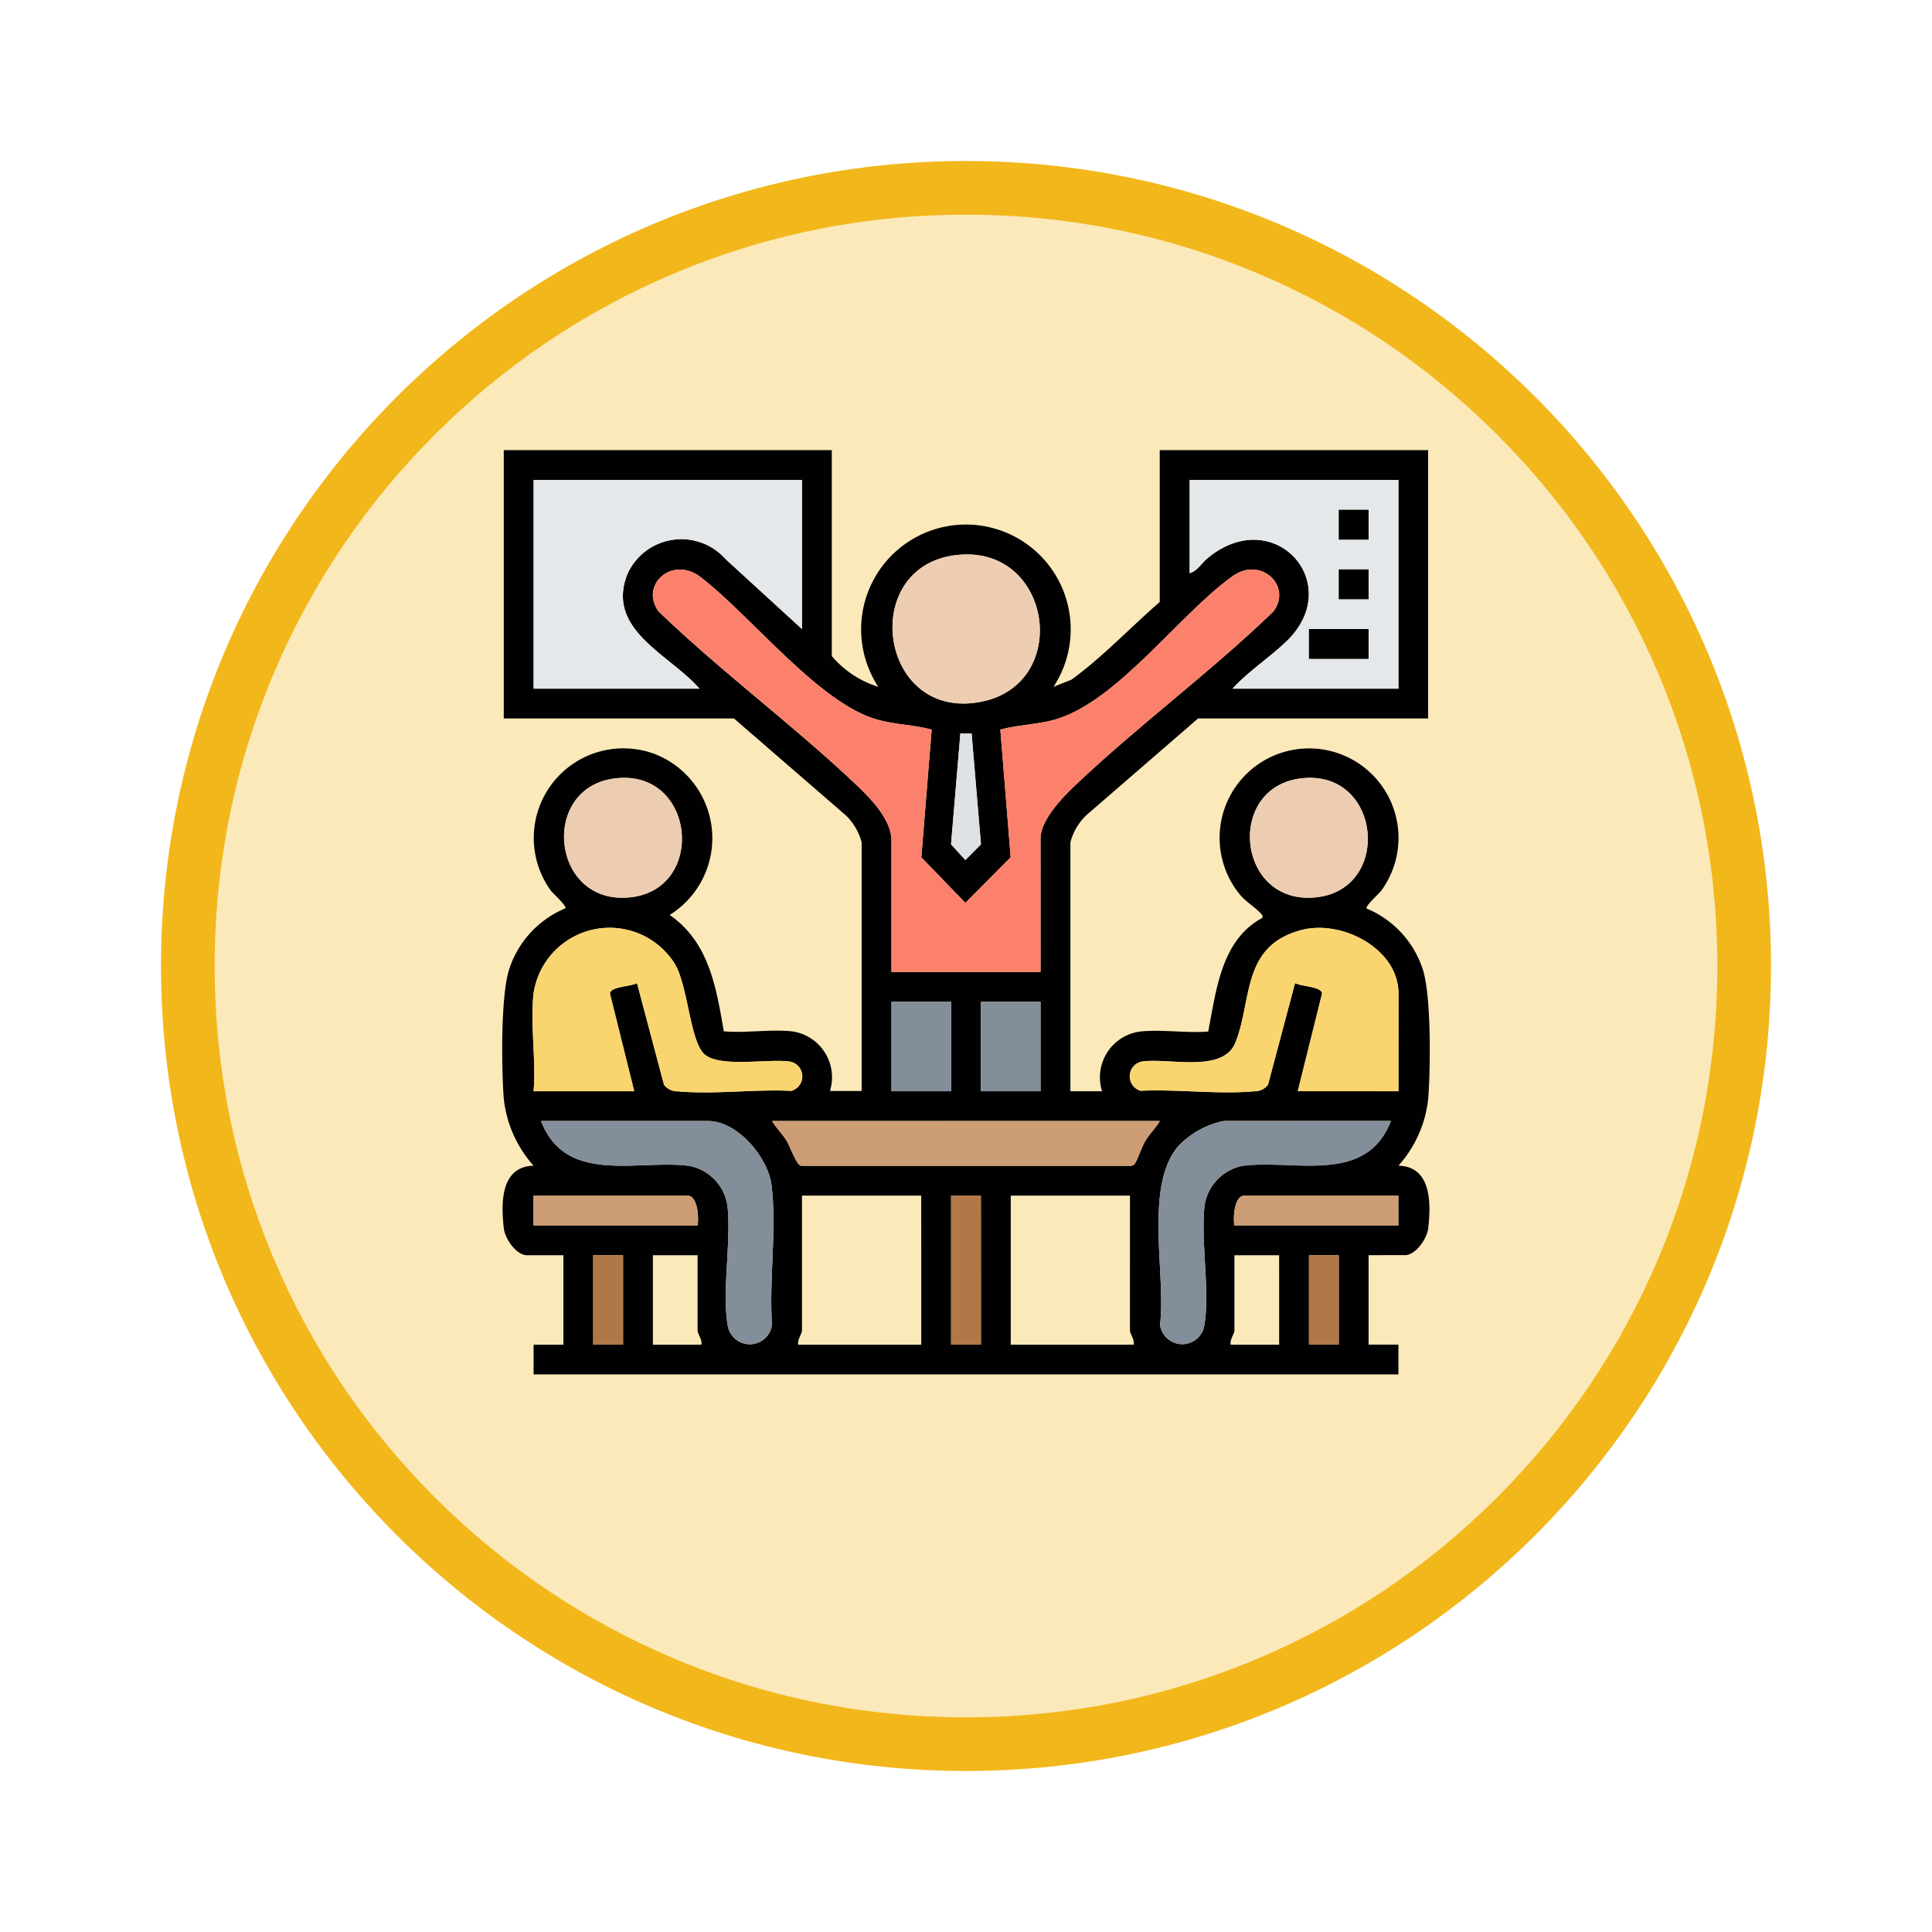<svg xmlns="http://www.w3.org/2000/svg" xmlns:xlink="http://www.w3.org/1999/xlink" width="108" height="108" viewBox="0 0 108 108">
  <defs>
    <filter id="Path_978624" x="0" y="0" width="108" height="108" filterUnits="userSpaceOnUse">
      <feOffset dy="3" input="SourceAlpha"/>
      <feGaussianBlur stdDeviation="3" result="blur"/>
      <feFlood flood-opacity="0.161"/>
      <feComposite operator="in" in2="blur"/>
      <feComposite in="SourceGraphic"/>
    </filter>
    <clipPath id="clip-path">
      <rect id="Rectangle_405911" data-name="Rectangle 405911" width="51.854" height="51.673" fill="none"/>
    </clipPath>
  </defs>
  <g id="Group_1157081" data-name="Group 1157081" transform="translate(-728.5 -4306)">
    <g id="Group_1151620" data-name="Group 1151620" transform="translate(527.5 3986)">
      <g transform="matrix(1, 0, 0, 1, 201, 320)" filter="url(#Path_978624)">
        <g id="Path_978624-2" data-name="Path 978624" transform="translate(9 6)" fill="#fbe9b9">
          <path d="M 45 88.5 C 39.127 88.5 33.43 87.35 28.068 85.082 C 22.889 82.891 18.236 79.755 14.241 75.759 C 10.245 71.764 7.109 67.111 4.918 61.932 C 2.65 56.57 1.5 50.873 1.5 45 C 1.5 39.127 2.65 33.43 4.918 28.068 C 7.109 22.889 10.245 18.236 14.241 14.241 C 18.236 10.245 22.889 7.109 28.068 4.918 C 33.43 2.65 39.127 1.5 45 1.5 C 50.873 1.5 56.57 2.65 61.932 4.918 C 67.111 7.109 71.764 10.245 75.759 14.241 C 79.755 18.236 82.891 22.889 85.082 28.068 C 87.35 33.43 88.5 39.127 88.5 45 C 88.5 50.873 87.35 56.57 85.082 61.932 C 82.891 67.111 79.755 71.764 75.759 75.759 C 71.764 79.755 67.111 82.891 61.932 85.082 C 56.57 87.35 50.873 88.5 45 88.5 Z" stroke="none"/>
          <path d="M 45 3 C 39.329 3 33.829 4.11 28.653 6.299 C 23.652 8.415 19.16 11.443 15.302 15.302 C 11.443 19.16 8.415 23.652 6.299 28.653 C 4.11 33.829 3 39.329 3 45 C 3 50.671 4.11 56.171 6.299 61.347 C 8.415 66.348 11.443 70.84 15.302 74.698 C 19.16 78.557 23.652 81.585 28.653 83.701 C 33.829 85.89 39.329 87 45 87 C 50.671 87 56.171 85.89 61.347 83.701 C 66.348 81.585 70.84 78.557 74.698 74.698 C 78.557 70.84 81.585 66.348 83.701 61.347 C 85.89 56.171 87 50.671 87 45 C 87 39.329 85.89 33.829 83.701 28.653 C 81.585 23.652 78.557 19.16 74.698 15.302 C 70.84 11.443 66.348 8.415 61.347 6.299 C 56.171 4.11 50.671 3 45 3 M 45 0 C 69.853 0 90 20.147 90 45 C 90 69.853 69.853 90 45 90 C 20.147 90 0 69.853 0 45 C 0 20.147 20.147 0 45 0 Z" stroke="none" fill="#f2b71b"/>
        </g>
      </g>
      <g id="Group_1151299" data-name="Group 1151299" transform="translate(229.073 345.163)">
        <g id="Group_1151299-2" data-name="Group 1151299" clip-path="url(#clip-path)">
          <path id="Path_990233" data-name="Path 990233" d="M18.425,0V11.512a5.552,5.552,0,0,0,2.6,1.718,5.857,5.857,0,1,1,9.794,0l1.007-.4c1.768-1.29,3.278-2.907,4.931-4.341V0h15V15H38.9l-6.254,5.414a3.214,3.214,0,0,0-.883,1.514V35.838h1.771A2.58,2.58,0,0,1,35.668,32.5c1.19-.129,2.586.1,3.8,0,.445-2.295.732-5.132,3.026-6.352.034-.145-.021-.171-.1-.261-.282-.321-.826-.642-1.151-1.037a5,5,0,1,1,7.9-.229c-.128.174-.929.883-.816,1.006a5.529,5.529,0,0,1,3.129,3.384c.488,1.484.436,5.527.313,7.2A6.658,6.658,0,0,1,50.1,40c1.852.045,1.823,2.1,1.667,3.491-.065.583-.7,1.51-1.3,1.51H48.432v5H50.1v1.667H1.755V50.006H3.422v-5H1.39c-.605,0-1.237-.927-1.3-1.51C-.068,42.1-.1,40.049,1.755,40a6.657,6.657,0,0,1-1.671-3.8c-.123-1.669-.175-5.712.313-7.2a5.529,5.529,0,0,1,3.129-3.384c.113-.124-.688-.832-.816-1.006a5.011,5.011,0,0,1,5.844-7.614,5.052,5.052,0,0,1,.808,8.987c2.2,1.526,2.6,4.037,3.025,6.506,1.213.106,2.609-.125,3.8,0a2.591,2.591,0,0,1,2.135,3.334h1.771V21.93a3.216,3.216,0,0,0-.883-1.514L12.956,15H.088V0ZM16.758,1.667h-15V13.335h9.273C9.38,11.431,5.782,10.06,6.99,6.953a3.3,3.3,0,0,1,5.5-.86L16.758,10Zm33.341,0H38.43V6.876c.406-.1.672-.564.993-.831,3.721-3.09,7.763,1.416,4.427,4.635-.94.907-2.135,1.675-3.023,2.655H50.1Zm-24.716,4.2c-5.547.643-4.294,9.449,1.507,8.175,4.967-1.091,3.806-8.791-1.507-8.175M30.095,29.17V21.722c0-1.045,1.216-2.3,1.925-2.972,3.531-3.356,7.584-6.34,11.1-9.739,1.054-1.437-.721-3.085-2.283-1.97-3,2.139-6.492,7.072-9.989,8.035-.987.272-2.015.277-3,.547l.578,7.138-2.535,2.547-2.46-2.547.578-7.138c-1.013-.275-2.069-.279-3.081-.57-3.253-.937-7.042-5.822-9.85-7.966C9.52,5.9,7.675,7.513,8.736,9.011c3.52,3.392,7.568,6.382,11.1,9.739.778.739,1.925,1.914,1.925,3.076V29.17ZM26.24,15.835h-.626l-.521,6.2.8.88.872-.88ZM6.21,18.363c-4.143.6-3.446,7.158,1,6.629,4.262-.507,3.553-7.29-1-6.629m38.342,0c-4.143.6-3.446,7.158,1,6.629,4.262-.507,3.553-7.29-1-6.629M1.755,30.368c-.2,1.687.149,3.742,0,5.469H7.381L6.021,30.37c.06-.4,1.175-.38,1.513-.577l1.512,5.683a.936.936,0,0,0,.779.367c2,.184,4.306-.129,6.338-.027a.84.84,0,0,0-.184-1.647c-1.194-.139-3.741.341-4.635-.366-.848-.671-.942-3.817-1.692-5.08a4.3,4.3,0,0,0-7.9,1.646M50.1,35.838V30.368c0-2.491-3.158-4.137-5.42-3.544-3.386.887-2.738,3.944-3.7,6.3-.685,1.684-3.61.866-5.107,1.04a.84.84,0,0,0-.184,1.647c2.033-.1,4.338.211,6.338.027a.936.936,0,0,0,.779-.367l1.512-5.683c.338.2,1.452.181,1.513.577l-1.36,5.468Zm-25.006-5H21.76v5h3.334Zm5,0H26.761v5h3.334ZM2.172,37.5c1.381,3.6,5.419,2.134,8.274,2.509a2.66,2.66,0,0,1,2.146,2.23c.219,2.029-.324,4.832.024,6.748a1.252,1.252,0,0,0,2.466-.089c-.168-2.478.27-5.343-.02-7.775-.189-1.586-1.9-3.623-3.566-3.623Zm34.591,0H15.091c.231.4.573.716.813,1.115.2.324.54,1.336.8,1.387l18.345,0a.335.335,0,0,0,.308-.109c.13-.158.41-.978.593-1.282.24-.4.582-.712.813-1.115m12.92,0H40.358a4.844,4.844,0,0,0-2.555,1.4c-1.941,2.245-.683,7.168-1.03,9.994a1.252,1.252,0,0,0,2.466.089c.348-1.915-.2-4.719.024-6.748a2.659,2.659,0,0,1,2.145-2.23c2.865-.376,6.882,1.087,8.274-2.509M10.924,43.339c.075-.418.015-1.667-.573-1.667h-8.6v1.667Zm12.5-1.667H16.758v7.553c0,.145-.278.546-.208.781h6.877Zm3.334,0H25.094v8.334h1.667Zm8.335,0H28.428v8.334H35.3c.07-.235-.208-.636-.208-.781Zm15,0H41.5c-.588,0-.648,1.249-.573,1.667H50.1ZM6.756,45.006H5.089v5H6.756Zm4.168,0h-2.5v5h2.709c.07-.235-.209-.636-.209-.781Zm32.508,0h-2.5v4.219c0,.145-.278.546-.208.781h2.709Zm3.334,0H45.1v5h1.667Z" transform="translate(0)" fill="#010101"/>
          <path id="Path_990234" data-name="Path 990234" d="M62.026,54.472H53.691V47.127c0-1.162-1.147-2.337-1.925-3.076-3.531-3.356-7.578-6.346-11.1-9.739-1.061-1.5.784-3.113,2.341-1.924,2.807,2.145,6.6,7.03,9.849,7.967,1.012.291,2.068.3,3.081.57l-.578,7.138,2.46,2.547,2.535-2.547-.578-7.138c.985-.271,2.013-.275,3-.547,3.5-.963,6.993-5.9,9.989-8.035,1.562-1.115,3.337.533,2.283,1.97-3.515,3.4-7.567,6.383-11.1,9.739-.709.674-1.925,1.927-1.925,2.972Z" transform="translate(-31.932 -25.302)" fill="#fc816d"/>
          <path id="Path_990235" data-name="Path 990235" d="M23.411,7.987v8.334l-4.27-3.908a3.305,3.305,0,0,0-5.5.86c-1.207,3.107,2.391,4.477,4.038,6.382H8.408V7.987Z" transform="translate(-6.653 -6.32)" fill="#e4e8eb"/>
          <path id="Path_990236" data-name="Path 990236" d="M195.795,7.987V19.655h-9.273c.888-.98,2.083-1.748,3.023-2.655,3.336-3.219-.706-7.725-4.427-4.635-.321.267-.587.732-.993.831V7.987Zm-1.667,1.667H192.46v1.667h1.667Zm0,3.334H192.46v1.667h1.667Zm0,3.334h-3.334v1.667h3.334Z" transform="translate(-145.695 -6.32)" fill="#e4e8eb"/>
          <path id="Path_990237" data-name="Path 990237" d="M8.167,131.551a4.3,4.3,0,0,1,7.9-1.646c.75,1.263.844,4.409,1.692,5.08.894.707,3.44.228,4.635.367A.84.84,0,0,1,22.575,137c-2.033-.1-4.338.211-6.338.027a.937.937,0,0,1-.779-.367l-1.512-5.683c-.338.2-1.452.181-1.513.577l1.36,5.468H8.167c.149-1.727-.2-3.782,0-5.469" transform="translate(-6.412 -101.183)" fill="#f9d56f"/>
          <path id="Path_990238" data-name="Path 990238" d="M183.1,137.073h-5.626l1.36-5.468c-.061-.4-1.175-.38-1.513-.577l-1.512,5.683a.937.937,0,0,1-.779.367c-2,.184-4.306-.129-6.338-.027a.84.84,0,0,1,.184-1.647c1.5-.174,4.422.644,5.107-1.04.959-2.361.311-5.417,3.7-6.3,2.262-.593,5.42,1.053,5.42,3.544Z" transform="translate(-132.996 -101.235)" fill="#fad56f"/>
          <path id="Path_990239" data-name="Path 990239" d="M108.1,27.959c5.314-.616,6.474,7.084,1.507,8.175-5.8,1.274-7.054-7.531-1.507-8.175" transform="translate(-82.718 -22.096)" fill="#eeceb2"/>
          <path id="Path_990240" data-name="Path 990240" d="M10.4,179.692H19.73c1.669,0,3.376,2.037,3.566,3.623.29,2.432-.148,5.3.02,7.775a1.252,1.252,0,0,1-2.466.089c-.348-1.915.195-4.719-.024-6.748a2.66,2.66,0,0,0-2.145-2.23c-2.855-.375-6.894,1.09-8.274-2.509" transform="translate(-8.233 -142.187)" fill="#828e9a"/>
          <path id="Path_990241" data-name="Path 990241" d="M188.771,179.692c-1.393,3.6-5.409,2.133-8.274,2.509a2.66,2.66,0,0,0-2.145,2.23c-.219,2.029.324,4.832-.024,6.748a1.252,1.252,0,0,1-2.466-.089c.347-2.826-.91-7.749,1.03-9.994a4.844,4.844,0,0,1,2.555-1.4Z" transform="translate(-139.088 -142.187)" fill="#828e9a"/>
          <path id="Path_990242" data-name="Path 990242" d="M93.977,179.692c-.231.4-.573.716-.813,1.115-.183.3-.462,1.124-.593,1.282a.334.334,0,0,1-.308.109l-18.345,0c-.261-.051-.605-1.063-.8-1.387-.24-.4-.582-.712-.813-1.115Z" transform="translate(-57.214 -142.187)" fill="#cd9d75"/>
          <path id="Path_990243" data-name="Path 990243" d="M19.321,87.807c4.556-.662,5.266,6.122,1,6.629-4.45.529-5.146-6.027-1-6.629" transform="translate(-13.111 -69.444)" fill="#edcdb2"/>
          <path id="Path_990244" data-name="Path 990244" d="M203.025,87.807c4.556-.662,5.266,6.122,1,6.629-4.45.529-5.146-6.027-1-6.629" transform="translate(-158.473 -69.444)" fill="#edcdb2"/>
          <rect id="Rectangle_405903" data-name="Rectangle 405903" width="3.334" height="5.001" transform="translate(21.76 30.837)" fill="#828e9a"/>
          <rect id="Rectangle_405904" data-name="Rectangle 405904" width="3.334" height="5.001" transform="translate(26.761 30.837)" fill="#828e9a"/>
          <path id="Path_990245" data-name="Path 990245" d="M17.577,201.325H8.408v-1.667H17c.588,0,.648,1.249.573,1.667" transform="translate(-6.653 -157.986)" fill="#cd9d75"/>
          <path id="Path_990246" data-name="Path 990246" d="M205.178,199.657v1.667H196.01c-.075-.418-.015-1.667.573-1.667Z" transform="translate(-155.079 -157.985)" fill="#cd9d75"/>
          <rect id="Rectangle_405905" data-name="Rectangle 405905" width="1.667" height="8.334" transform="translate(25.094 41.672)" fill="#b17847"/>
          <rect id="Rectangle_405906" data-name="Rectangle 405906" width="1.667" height="5.001" transform="translate(5.089 45.006)" fill="#b17847"/>
          <rect id="Rectangle_405907" data-name="Rectangle 405907" width="1.667" height="5.001" transform="translate(45.098 45.006)" fill="#b17847"/>
          <path id="Path_990247" data-name="Path 990247" d="M121.372,75.867l.521,6.2-.872.88-.8-.88.521-6.2Z" transform="translate(-95.132 -60.033)" fill="#dee2e5"/>
          <rect id="Rectangle_405908" data-name="Rectangle 405908" width="3.334" height="1.667" transform="translate(45.098 10.001)"/>
          <rect id="Rectangle_405909" data-name="Rectangle 405909" width="1.667" height="1.667" transform="translate(46.765 3.334)"/>
          <rect id="Rectangle_405910" data-name="Rectangle 405910" width="1.667" height="1.667" transform="translate(46.765 6.668)"/>
        </g>
      </g>
    </g>
  </g>
</svg>
